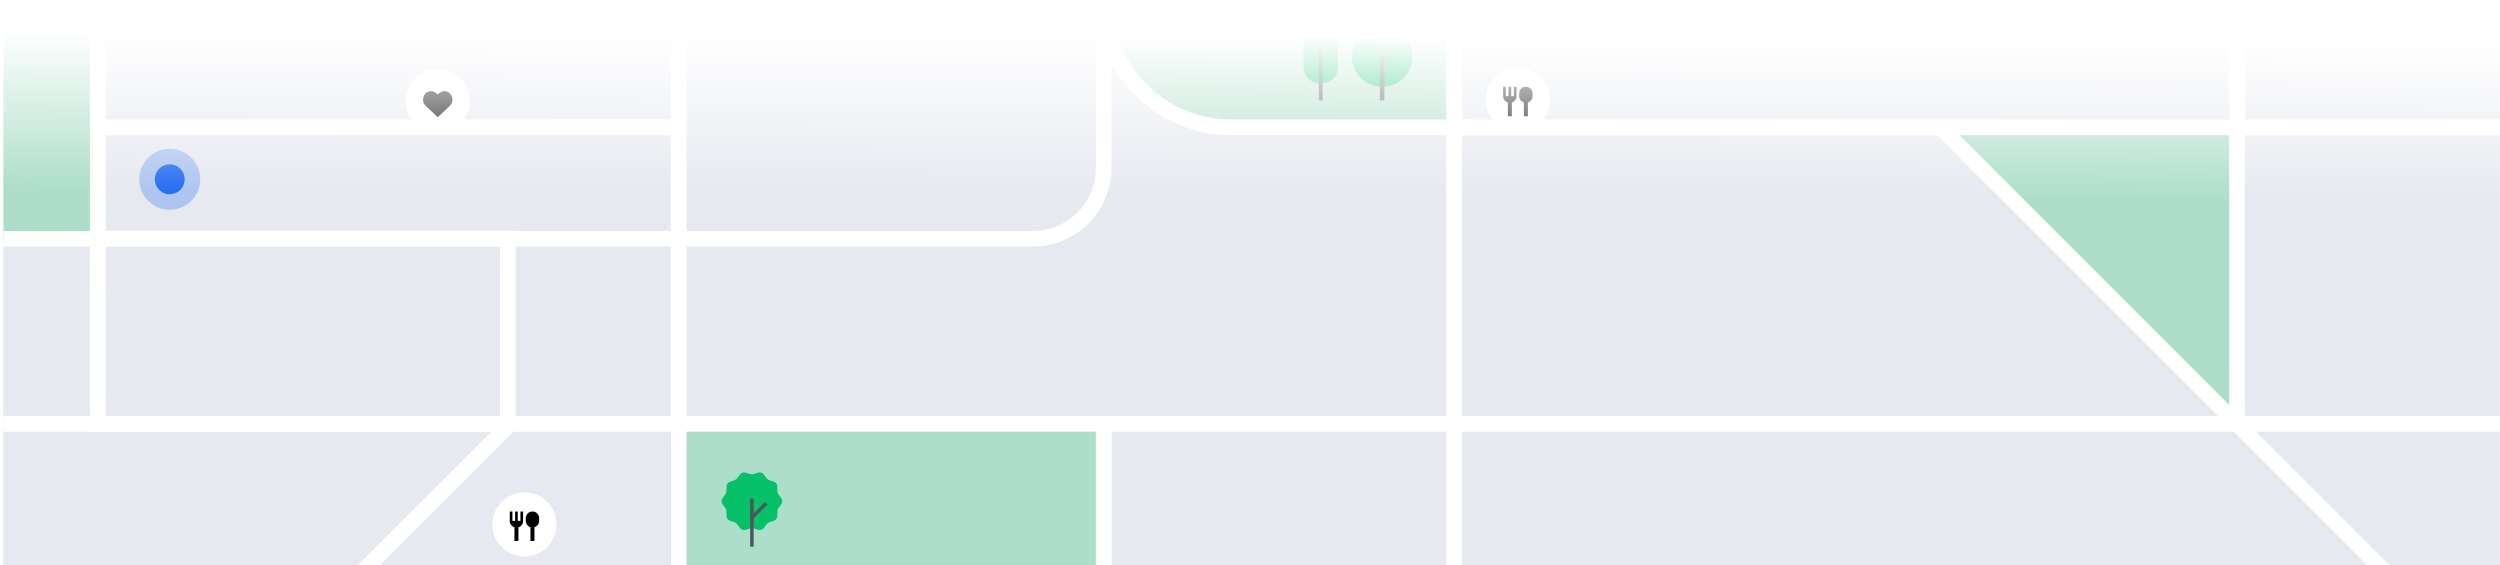 <svg width="1442" height="326" fill="none" xmlns="http://www.w3.org/2000/svg"><g clip-path="url(#clip0)"><path d="M1442 0H2v326h1440V0Z" fill="#E6E9EF"/><path d="M56.4 0H2v136.9h54.4V0Zm1066 70.2 172.5 6.4v167.9L1122.4 70.2ZM636.6 244.5H386.9v81.4h249.7v-81.4ZM838.6 0v73.4H710c-31.6 0-58.5-20-68.9-48-2.9-7.9-4.5-16.5-4.5-25.4h202Z" fill="#ADDEC9"/><path d="M797.2 50.1c9.61 0 17.4-7.79 17.4-17.4s-7.79-17.4-17.4-17.4-17.4 7.79-17.4 17.4 7.79 17.4 17.4 17.4Z" fill="#06C167"/><path d="M798.5 32.7h-2.6v25.2h2.6V32.7Z" fill="#4F545B"/><path d="M762.8 13.2h-2c-4.9 0-8.9 4-8.9 8.9v16.8c0 4.9 4 8.9 8.9 8.9h2c4.9 0 8.9-4 8.9-8.9V22.1c0-4.9-4-8.9-8.9-8.9Z" fill="#06C167"/><path d="M762.9 27.9h-2.2v30h2.2v-30Z" fill="#4F545B"/><path d="M451.2 289.1c0 1.8-2 3.2-2.6 4.8-.5 1.7.2 4-.8 5.4-1 1.4-3.5 1.4-4.9 2.4-1.4 1-2.1 3.4-3.8 3.9-1.6.5-3.6-.9-5.4-.9-1.8 0-3.8 1.5-5.4.9-1.7-.5-2.4-2.9-3.8-3.9s-3.9-1-4.9-2.4c-1-1.4-.2-3.7-.8-5.4-.5-1.6-2.6-3-2.6-4.8 0-1.8 2-3.2 2.6-4.8.5-1.7-.2-4 .8-5.4 1-1.4 3.5-1.4 4.9-2.4 1.4-1 2.1-3.4 3.8-3.9 1.6-.5 3.6.9 5.4.9 1.8 0 3.8-1.5 5.4-.9 1.7.5 2.4 2.9 3.8 3.9s3.9 1 4.9 2.4c1 1.4.2 3.7.8 5.4.5 1.6 2.6 3 2.6 4.8Z" fill="#06C167"/><path d="M434.7 287.6h-2v27.7h2v-27.7Z" fill="#4F545B"/><path d="m441.249 289.592-8.556 8.556 1.414 1.414 8.556-8.556-1.414-1.414Z" fill="#4F545B"/><path d="M1442 239.9H2v9.1h1440v-9.1ZM641.1 0v96.9c0 25-20.3 45.3-45.3 45.3H2v-9h593.9c20 0 36.2-16.3 36.2-36.2V0h9Z" fill="#fff"/><path d="M396 .1h-9.1v325.8h9.1V.1ZM297.4 249H51.9V133.1h245.5V249ZM61 239.9h227.4v-97.7H61v97.7Z" fill="#fff"/><path d="M61 0h-9.1v163H61V0Zm1317.2 326h-12.8L1116 76.6l6.4-6.4L1301.2 249l77 77Zm-1171.9 0h12.8l79.8-79.7-6.4-6.4-7.7 7.7-70.9 70.8-7.5 7.5-.1.1Zm434.9-81.6h-9.1v81.5h9.1v-81.5ZM843.2 0h-9.1v325.9h9.1V0Z" fill="#fff"/><path d="M1442 68.9H838.6V78H1442v-9.1Zm-1050.6 0h-335V78h335v-9.1Z" fill="#fff"/><path d="M1294.9 1.7h-9.1v242.8h9.1V1.7ZM848.7 68.9v9H710c-29.8 0-55.8-16.9-68.9-41.5-5.8-10.9-9-23.2-9-36.4h9v2c1.1 37 31.6 66.9 68.9 66.9h138.7Z" fill="#fff"/><g filter="url(#filter0_d)"><circle cx="302.5" cy="286.5" r="18.5" fill="#fff"/><g clip-path="url(#clip1)"><path fill-rule="evenodd" clip-rule="evenodd" d="M300.187 284.444v-5.395h1.542v5.395c0 1.773-1.156 3.238-2.698 3.7v7.863h-2.312v-7.863c-1.542-.539-2.698-2.004-2.698-3.7v-5.395h1.541v5.395h1.542v-5.395h1.542v5.395h1.541Zm3.084-1.541a3.816 3.816 0 0 1 3.854-3.854 3.816 3.816 0 0 1 3.854 3.854v1.541c0 1.696-1.156 3.161-2.698 3.623v7.94h-2.312v-7.94c-1.542-.462-2.698-1.927-2.698-3.623v-1.541Z" fill="#000"/></g><circle cx="875.5" cy="41.5" r="18.5" fill="#fff"/><g clip-path="url(#clip2)"><path fill-rule="evenodd" clip-rule="evenodd" d="M873.188 39.444V34.05h1.541v5.395c0 1.773-1.156 3.238-2.698 3.7v7.863h-2.312v-7.863c-1.542-.54-2.698-2.004-2.698-3.7V34.05h1.542v5.395h1.541V34.05h1.542v5.395h1.542Zm3.083-1.541a3.817 3.817 0 0 1 3.854-3.854 3.817 3.817 0 0 1 3.854 3.854v1.541c0 1.696-1.156 3.16-2.698 3.623v7.94h-2.312v-7.94c-1.542-.462-2.698-1.927-2.698-3.623v-1.541Z" fill="#000"/></g></g><path opacity=".29" d="M97.9 121c9.72 0 17.6-7.88 17.6-17.6 0-9.72-7.88-17.6-17.6-17.6-9.72 0-17.6 7.88-17.6 17.6 0 9.72 7.88 17.6 17.6 17.6Z" fill="#276EF1"/><path d="M97.9 112a8.6 8.6 0 0 0 8.6-8.6 8.6 8.6 0 1 0-8.6 8.6Z" fill="#276EF1"/><g filter="url(#filter1_d)"><circle cx="252.5" cy="42.5" fill="#fff" r="18.5"/><path d="M256.354 36.59c-1.696 0-2.929.925-3.854 1.927-.925-.925-2.158-1.927-3.854-1.927-2.698 0-4.625 2.236-4.625 5.01 0 1.388.539 2.622 1.541 3.47l6.938 6.552 6.937-6.553c.925-.925 1.542-2.08 1.542-3.468 0-2.775-1.927-5.01-4.625-5.01Z" fill="#000"/></g></g><path d="M1442 137H0V0h1442v137Z" fill="url(#paint0_linear)"/><defs><clipPath id="clip0"><path fill="#fff" transform="translate(2)" d="M0 0h1440v326H0z"/></clipPath><clipPath id="clip1"><path fill="#fff" transform="translate(293.25 278.278)" d="M0 0h18.5v18.5H0z"/></clipPath><clipPath id="clip2"><path fill="#fff" transform="translate(866.25 33.278)" d="M0 0h18.5v18.5H0z"/></clipPath><filter id="filter0_d" x="236" y="-9" width="706" height="378" filterUnits="userSpaceOnUse" color-interpolation-filters="sRGB"><feFlood flood-opacity="0" result="BackgroundImageFix"/><feColorMatrix in="SourceAlpha" values="0 0 0 0 0 0 0 0 0 0 0 0 0 0 0 0 0 0 127 0" result="hardAlpha"/><feOffset dy="16"/><feGaussianBlur stdDeviation="24"/><feColorMatrix values="0 0 0 0 0 0 0 0 0 0 0 0 0 0 0 0 0 0 0.22 0"/><feBlend in2="BackgroundImageFix" result="effect1_dropShadow"/><feBlend in="SourceGraphic" in2="effect1_dropShadow" result="shape"/></filter><filter id="filter1_d" x="186" y="-8" width="133" height="133" filterUnits="userSpaceOnUse" color-interpolation-filters="sRGB"><feFlood flood-opacity="0" result="BackgroundImageFix"/><feColorMatrix in="SourceAlpha" values="0 0 0 0 0 0 0 0 0 0 0 0 0 0 0 0 0 0 127 0" result="hardAlpha"/><feOffset dy="16"/><feGaussianBlur stdDeviation="24"/><feColorMatrix values="0 0 0 0 0 0 0 0 0 0 0 0 0 0 0 0 0 0 0.22 0"/><feBlend in2="BackgroundImageFix" result="effect1_dropShadow"/><feBlend in="SourceGraphic" in2="effect1_dropShadow" result="shape"/></filter><linearGradient id="paint0_linear" x1="719.923" y1="112.536" x2="720.428" y2=".002" gradientUnits="userSpaceOnUse"><stop stop-color="#fff" stop-opacity="0"/><stop offset=".384" stop-color="#fff" stop-opacity=".473"/><stop offset=".815" stop-color="#fff"/></linearGradient></defs></svg>